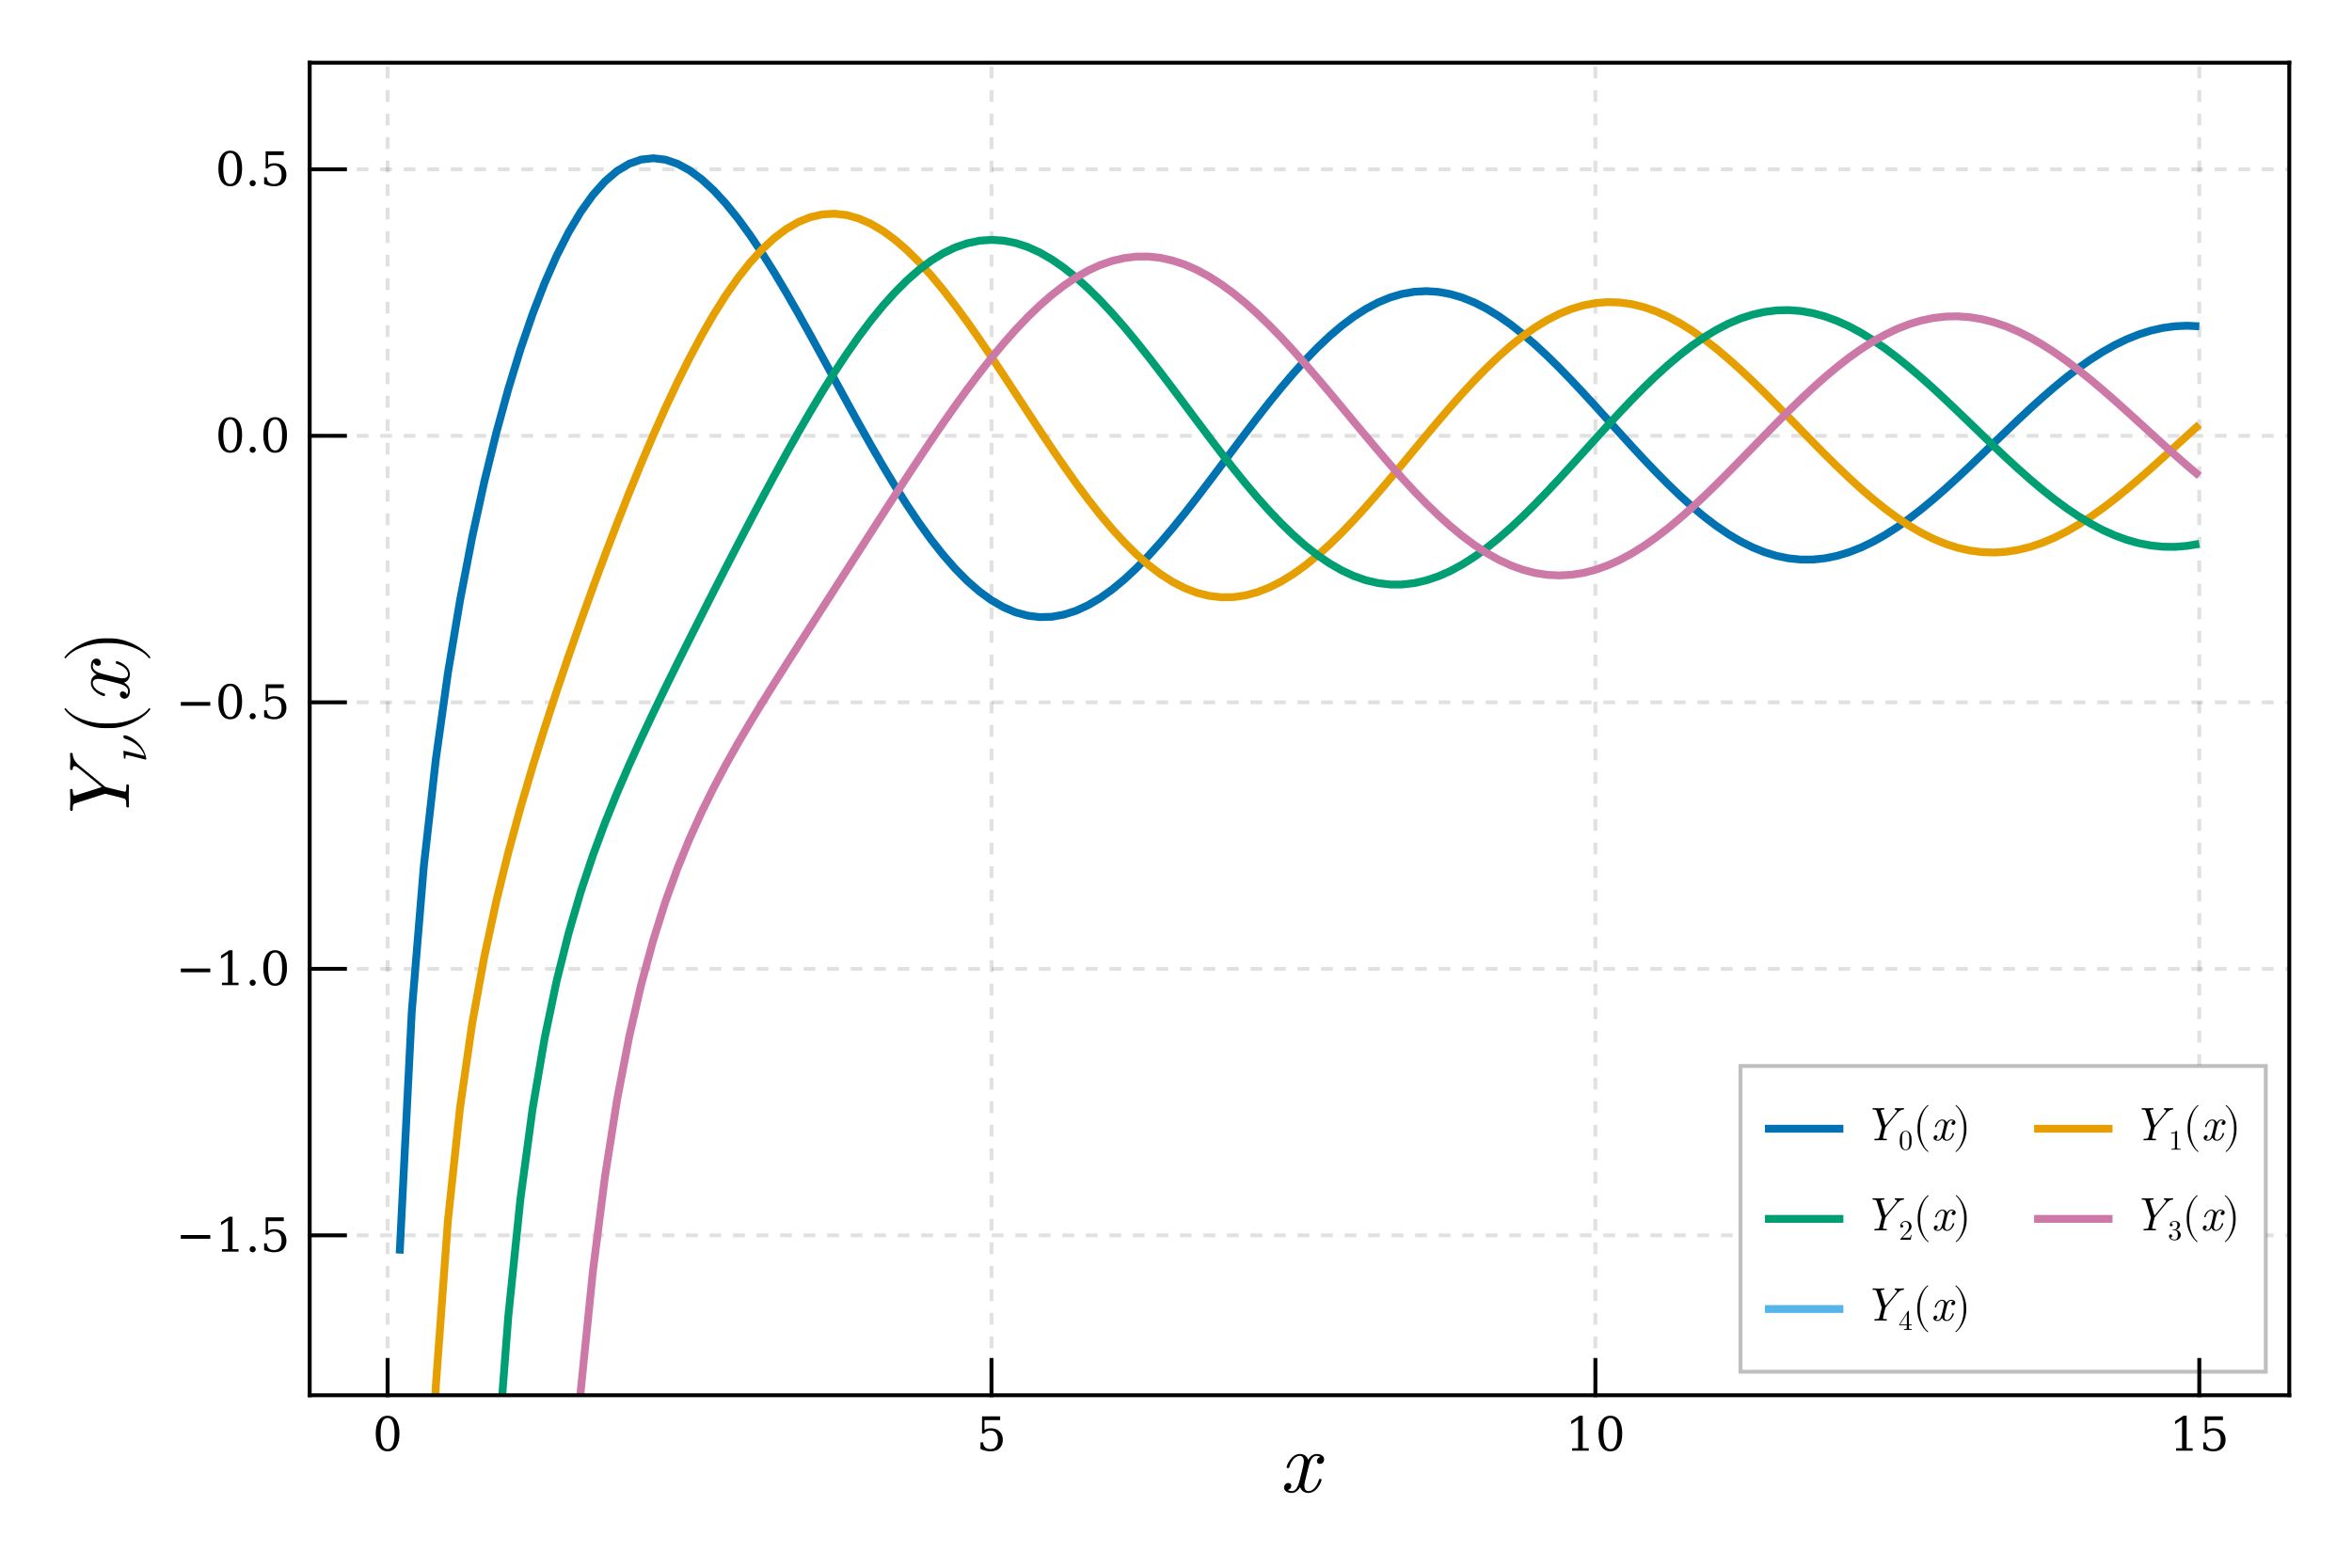 <?xml version="1.0" encoding="UTF-8"?>
<svg xmlns="http://www.w3.org/2000/svg" xmlns:xlink="http://www.w3.org/1999/xlink" width="600" height="400" viewBox="0 0 600 400">
<defs>
<g>
<g id="glyph-0-0-d54f7186">
<path d="M 10.734 -3.141 C 10.734 -3.359 10.562 -3.359 10.406 -3.359 C 10.141 -3.359 10.125 -3.344 10.016 -2.984 C 9.422 -1.094 8.312 -0.234 7.391 -0.234 C 6.953 -0.234 6.359 -0.5 6.359 -1.656 C 6.359 -2.172 6.594 -3.125 6.781 -3.875 L 7.531 -6.891 C 7.828 -8.031 8.422 -9.234 9.453 -9.234 C 9.531 -9.234 10.078 -9.234 10.422 -8.938 C 9.547 -8.719 9.547 -7.875 9.547 -7.875 C 9.547 -7.594 9.75 -7.172 10.312 -7.172 C 10.719 -7.172 11.391 -7.484 11.391 -8.344 C 11.391 -9.453 10.125 -9.719 9.484 -9.719 C 8.266 -9.719 7.547 -8.641 7.328 -8.234 C 6.844 -9.547 5.766 -9.719 5.219 -9.719 C 3.016 -9.719 1.828 -6.844 1.828 -6.344 C 1.828 -6.109 2.047 -6.109 2.156 -6.109 C 2.438 -6.109 2.438 -6.141 2.547 -6.484 C 3.141 -8.375 4.297 -9.234 5.172 -9.234 C 5.812 -9.234 6.219 -8.734 6.219 -7.859 C 6.219 -7.328 5.969 -6.25 5.766 -5.438 L 5.266 -3.438 C 4.906 -2 4.438 -0.234 3.125 -0.234 C 3.062 -0.234 2.531 -0.234 2.156 -0.547 C 2.812 -0.719 3.016 -1.281 3.016 -1.609 C 3.016 -2.172 2.547 -2.312 2.266 -2.312 C 1.719 -2.312 1.172 -1.844 1.172 -1.125 C 1.172 -0.266 2.094 0.234 3.109 0.234 C 4.156 0.234 4.891 -0.594 5.266 -1.25 C 5.703 0 6.781 0.234 7.344 0.234 C 9.609 0.234 10.734 -2.703 10.734 -3.141 Z M 10.734 -3.141 "/>
</g>
<g id="glyph-1-0-d54f7186">
<path d="M 3.812 -0.406 C 4.414 -0.406 4.863 -0.734 5.156 -1.391 C 5.457 -2.047 5.609 -3.035 5.609 -4.359 C 5.609 -5.691 5.457 -6.688 5.156 -7.344 C 4.863 -8 4.414 -8.328 3.812 -8.328 C 3.219 -8.328 2.77 -8 2.469 -7.344 C 2.176 -6.688 2.031 -5.691 2.031 -4.359 C 2.031 -3.035 2.176 -2.047 2.469 -1.391 C 2.77 -0.734 3.219 -0.406 3.812 -0.406 Z M 3.812 0.172 C 2.863 0.172 2.125 -0.223 1.594 -1.016 C 1.062 -1.816 0.797 -2.93 0.797 -4.359 C 0.797 -5.797 1.062 -6.91 1.594 -7.703 C 2.125 -8.504 2.863 -8.906 3.812 -8.906 C 4.77 -8.906 5.516 -8.504 6.047 -7.703 C 6.578 -6.91 6.844 -5.797 6.844 -4.359 C 6.844 -2.93 6.578 -1.816 6.047 -1.016 C 5.516 -0.223 4.77 0.172 3.812 0.172 Z M 3.812 0.172 "/>
</g>
<g id="glyph-1-1-d54f7186">
<path d="M 6.031 -8.75 L 6.031 -7.781 L 2.031 -7.781 L 2.031 -5.281 C 2.227 -5.414 2.461 -5.52 2.734 -5.594 C 3.004 -5.664 3.312 -5.703 3.656 -5.703 C 4.594 -5.703 5.332 -5.438 5.875 -4.906 C 6.426 -4.383 6.703 -3.672 6.703 -2.766 C 6.703 -1.848 6.426 -1.129 5.875 -0.609 C 5.32 -0.086 4.547 0.172 3.547 0.172 C 3.148 0.172 2.738 0.117 2.312 0.016 C 1.895 -0.078 1.461 -0.223 1.016 -0.422 L 1.016 -2.125 L 1.688 -2.125 C 1.719 -1.57 1.891 -1.145 2.203 -0.844 C 2.523 -0.551 2.973 -0.406 3.547 -0.406 C 4.172 -0.406 4.645 -0.609 4.969 -1.016 C 5.301 -1.422 5.469 -2.004 5.469 -2.766 C 5.469 -3.523 5.301 -4.109 4.969 -4.516 C 4.645 -4.922 4.172 -5.125 3.547 -5.125 C 3.203 -5.125 2.895 -5.062 2.625 -4.938 C 2.352 -4.812 2.113 -4.617 1.906 -4.359 L 1.406 -4.359 L 1.406 -8.75 Z M 6.031 -8.75 "/>
</g>
<g id="glyph-2-0-d54f7186">
<path d="M 1.703 0 L 1.703 -0.625 L 3.234 -0.625 L 3.234 -7.906 L 1.469 -6.75 L 1.469 -7.531 L 3.594 -8.906 L 4.406 -8.906 L 4.406 -0.625 L 5.938 -0.625 L 5.938 0 Z M 1.703 0 "/>
</g>
<g id="glyph-3-0-d54f7186">
<path d="M 3.812 -0.406 C 4.414 -0.406 4.863 -0.734 5.156 -1.391 C 5.457 -2.047 5.609 -3.035 5.609 -4.359 C 5.609 -5.691 5.457 -6.688 5.156 -7.344 C 4.863 -8 4.414 -8.328 3.812 -8.328 C 3.219 -8.328 2.77 -8 2.469 -7.344 C 2.176 -6.688 2.031 -5.691 2.031 -4.359 C 2.031 -3.035 2.176 -2.047 2.469 -1.391 C 2.77 -0.734 3.219 -0.406 3.812 -0.406 Z M 3.812 0.172 C 2.863 0.172 2.125 -0.223 1.594 -1.016 C 1.062 -1.816 0.797 -2.93 0.797 -4.359 C 0.797 -5.797 1.062 -6.91 1.594 -7.703 C 2.125 -8.504 2.863 -8.906 3.812 -8.906 C 4.77 -8.906 5.516 -8.504 6.047 -7.703 C 6.578 -6.91 6.844 -5.797 6.844 -4.359 C 6.844 -2.93 6.578 -1.816 6.047 -1.016 C 5.516 -0.223 4.77 0.172 3.812 0.172 Z M 3.812 0.172 "/>
</g>
<g id="glyph-3-1-d54f7186">
<path d="M 1.703 0 L 1.703 -0.625 L 3.234 -0.625 L 3.234 -7.906 L 1.469 -6.75 L 1.469 -7.531 L 3.594 -8.906 L 4.406 -8.906 L 4.406 -0.625 L 5.938 -0.625 L 5.938 0 Z M 1.703 0 "/>
</g>
<g id="glyph-3-2-d54f7186">
<path d="M 6.031 -8.75 L 6.031 -7.781 L 2.031 -7.781 L 2.031 -5.281 C 2.227 -5.414 2.461 -5.52 2.734 -5.594 C 3.004 -5.664 3.312 -5.703 3.656 -5.703 C 4.594 -5.703 5.332 -5.438 5.875 -4.906 C 6.426 -4.383 6.703 -3.672 6.703 -2.766 C 6.703 -1.848 6.426 -1.129 5.875 -0.609 C 5.32 -0.086 4.547 0.172 3.547 0.172 C 3.148 0.172 2.738 0.117 2.312 0.016 C 1.895 -0.078 1.461 -0.223 1.016 -0.422 L 1.016 -2.125 L 1.688 -2.125 C 1.719 -1.57 1.891 -1.145 2.203 -0.844 C 2.523 -0.551 2.973 -0.406 3.547 -0.406 C 4.172 -0.406 4.645 -0.609 4.969 -1.016 C 5.301 -1.422 5.469 -2.004 5.469 -2.766 C 5.469 -3.523 5.301 -4.109 4.969 -4.516 C 4.645 -4.922 4.172 -5.125 3.547 -5.125 C 3.203 -5.125 2.895 -5.062 2.625 -4.938 C 2.352 -4.812 2.113 -4.617 1.906 -4.359 L 1.406 -4.359 L 1.406 -8.75 Z M 6.031 -8.75 "/>
</g>
<g id="glyph-4-0-d54f7186">
<path d="M -14.781 -19.234 C -14.781 -19.234 -15.031 -19.234 -15.031 -18.969 C -15.031 -18.438 -14.953 -17.844 -14.953 -17.297 C -14.953 -16.609 -15.031 -15.906 -15.031 -15.25 C -15.031 -15.109 -15.031 -14.844 -14.609 -14.844 C -14.359 -14.844 -14.344 -15.047 -14.344 -15.188 C -14.328 -15.547 -14.188 -15.859 -13.844 -15.859 C -13.469 -15.859 -12.875 -15.359 -12.797 -15.312 L -6.938 -10.5 L -13.531 -8.406 C -13.75 -8.312 -13.812 -8.312 -13.812 -8.312 C -14.328 -8.312 -14.344 -9.266 -14.344 -9.547 C -14.344 -9.797 -14.344 -10.031 -14.766 -10.031 C -15.031 -10.031 -15.031 -9.812 -15.031 -9.719 C -15.031 -8.891 -14.953 -8.016 -14.953 -7.156 C -14.953 -6.406 -15.031 -5.594 -15.031 -4.859 C -15.031 -4.734 -15.031 -4.438 -14.609 -4.438 C -14.344 -4.438 -14.344 -4.656 -14.344 -4.969 C -14.344 -6 -14.188 -6.219 -13.688 -6.375 L -6.344 -8.719 C -6.219 -8.75 -6.094 -8.797 -6 -8.797 C -5.891 -8.797 -2.391 -7.891 -1.984 -7.781 C -0.766 -7.5 -0.703 -7.484 -0.688 -5.859 C -0.688 -5.547 -0.688 -5.297 -0.266 -5.297 C 0 -5.297 0 -5.547 0 -5.609 C 0 -6.453 -0.062 -7.328 -0.062 -8.156 C -0.062 -9.016 0 -9.938 0 -10.781 C 0 -10.906 0 -11.203 -0.422 -11.203 C -0.688 -11.203 -0.688 -11.016 -0.688 -10.609 C -0.688 -9.922 -0.688 -9.328 -1.062 -9.328 C -1.234 -9.328 -2.281 -9.594 -2.922 -9.75 L -5.625 -10.422 C -6 -10.531 -6.047 -10.531 -6.219 -10.688 L -12.547 -15.891 C -13.797 -16.922 -14.25 -17.75 -14.344 -18.812 C -14.359 -19.016 -14.359 -19.234 -14.781 -19.234 Z M -14.781 -19.234 "/>
</g>
<g id="glyph-4-1-d54f7186">
<path d="M -3.141 -10.734 C -3.359 -10.734 -3.359 -10.562 -3.359 -10.406 C -3.359 -10.141 -3.344 -10.125 -2.984 -10.016 C -1.094 -9.422 -0.234 -8.312 -0.234 -7.391 C -0.234 -6.953 -0.5 -6.359 -1.656 -6.359 C -2.172 -6.359 -3.125 -6.594 -3.875 -6.781 L -6.891 -7.531 C -8.031 -7.828 -9.234 -8.422 -9.234 -9.453 C -9.234 -9.531 -9.234 -10.078 -8.938 -10.422 C -8.719 -9.547 -7.875 -9.547 -7.875 -9.547 C -7.594 -9.547 -7.172 -9.75 -7.172 -10.312 C -7.172 -10.719 -7.484 -11.391 -8.344 -11.391 C -9.453 -11.391 -9.719 -10.125 -9.719 -9.484 C -9.719 -8.266 -8.641 -7.547 -8.234 -7.328 C -9.547 -6.844 -9.719 -5.766 -9.719 -5.219 C -9.719 -3.016 -6.844 -1.828 -6.344 -1.828 C -6.109 -1.828 -6.109 -2.047 -6.109 -2.156 C -6.109 -2.438 -6.141 -2.438 -6.484 -2.547 C -8.375 -3.141 -9.234 -4.297 -9.234 -5.172 C -9.234 -5.812 -8.734 -6.219 -7.859 -6.219 C -7.328 -6.219 -6.25 -5.969 -5.438 -5.766 L -3.438 -5.266 C -2 -4.906 -0.234 -4.438 -0.234 -3.125 C -0.234 -3.062 -0.234 -2.531 -0.547 -2.156 C -0.719 -2.812 -1.281 -3.016 -1.609 -3.016 C -2.172 -3.016 -2.312 -2.547 -2.312 -2.266 C -2.312 -1.719 -1.844 -1.172 -1.125 -1.172 C -0.266 -1.172 0.234 -2.094 0.234 -3.109 C 0.234 -4.156 -0.594 -4.891 -1.25 -5.266 C 0 -5.703 0.234 -6.781 0.234 -7.344 C 0.234 -9.609 -2.703 -10.734 -3.141 -10.734 Z M -3.141 -10.734 "/>
</g>
<g id="glyph-5-0-d54f7186">
<path d="M -5.484 -6.922 C -5.703 -6.922 -5.828 -6.766 -5.828 -6.531 C -5.828 -6.438 -5.781 -6.125 -5.406 -6.016 C -2.406 -5.172 -0.922 -3.172 -0.438 -1.656 L -5.688 -2.953 C -5.688 -2.953 -5.828 -2.953 -5.828 -2.781 C -5.828 -2.484 -5.734 -1.516 -5.703 -1.172 C -5.688 -1.062 -5.672 -0.922 -5.438 -0.922 C -5.281 -0.922 -5.281 -1.047 -5.281 -1.234 C -5.281 -1.875 -5.188 -1.906 -5.062 -1.906 C -4.969 -1.906 -4.344 -1.75 -3.984 -1.656 L -0.75 -0.844 L -0.156 -0.703 C -0.016 -0.703 0 -0.828 0 -0.906 L 0 -1.094 C -0.156 -2.016 -0.672 -3.453 -1.938 -4.812 C -3.562 -6.562 -5.359 -6.922 -5.484 -6.922 Z M -5.484 -6.922 "/>
</g>
<g id="glyph-6-0-d54f7186">
<path d="M 5.234 -7.297 C 5.172 -7.297 5.109 -7.266 5.062 -7.219 C 3.344 -4.922 -1.062 -3.406 -4.578 -3.406 L -6.422 -3.406 C -9.938 -3.406 -14.344 -4.922 -16.062 -7.219 C -16.109 -7.266 -16.172 -7.297 -16.234 -7.297 C -16.344 -7.297 -16.453 -7.188 -16.453 -7.078 C -16.453 -7.047 -16.438 -7 -16.406 -6.953 C -14.594 -4.531 -10.188 -2.219 -6.422 -2.219 L -4.578 -2.219 C -0.812 -2.219 3.594 -4.531 5.406 -6.953 C 5.438 -7 5.453 -7.047 5.453 -7.078 C 5.453 -7.188 5.344 -7.297 5.234 -7.297 Z M 5.234 -7.297 "/>
</g>
<g id="glyph-6-1-d54f7186">
<path d="M -4.578 -6.344 L -6.422 -6.344 C -10.188 -6.344 -14.594 -4.031 -16.406 -1.609 C -16.438 -1.562 -16.453 -1.516 -16.453 -1.469 C -16.453 -1.359 -16.344 -1.25 -16.234 -1.25 C -16.172 -1.25 -16.109 -1.297 -16.062 -1.344 C -14.344 -3.625 -9.938 -5.141 -6.422 -5.141 L -4.578 -5.141 C -1.062 -5.141 3.344 -3.625 5.062 -1.344 C 5.109 -1.297 5.172 -1.25 5.234 -1.25 C 5.344 -1.25 5.453 -1.359 5.453 -1.469 C 5.453 -1.516 5.438 -1.562 5.406 -1.609 C 3.594 -4.031 -0.812 -6.344 -4.578 -6.344 Z M -4.578 -6.344 "/>
</g>
<g id="glyph-7-0-d54f7186">
<path d="M 1.266 -4.234 L 8.781 -4.234 L 8.781 -3.281 L 1.266 -3.281 Z M 1.266 -4.234 "/>
</g>
<g id="glyph-7-1-d54f7186">
<path d="M 1.703 0 L 1.703 -0.625 L 3.234 -0.625 L 3.234 -7.906 L 1.469 -6.75 L 1.469 -7.531 L 3.594 -8.906 L 4.406 -8.906 L 4.406 -0.625 L 5.938 -0.625 L 5.938 0 Z M 1.703 0 "/>
</g>
<g id="glyph-7-2-d54f7186">
<path d="M 1.125 -0.609 C 1.125 -0.828 1.195 -1.008 1.344 -1.156 C 1.5 -1.312 1.688 -1.391 1.906 -1.391 C 2.125 -1.391 2.305 -1.312 2.453 -1.156 C 2.609 -1.008 2.688 -0.828 2.688 -0.609 C 2.688 -0.391 2.609 -0.203 2.453 -0.047 C 2.305 0.098 2.125 0.172 1.906 0.172 C 1.688 0.172 1.5 0.098 1.344 -0.047 C 1.195 -0.203 1.125 -0.391 1.125 -0.609 Z M 1.125 -0.609 "/>
</g>
<g id="glyph-8-0-d54f7186">
<path d="M 6.031 -8.75 L 6.031 -7.781 L 2.031 -7.781 L 2.031 -5.281 C 2.227 -5.414 2.461 -5.52 2.734 -5.594 C 3.004 -5.664 3.312 -5.703 3.656 -5.703 C 4.594 -5.703 5.332 -5.438 5.875 -4.906 C 6.426 -4.383 6.703 -3.672 6.703 -2.766 C 6.703 -1.848 6.426 -1.129 5.875 -0.609 C 5.32 -0.086 4.547 0.172 3.547 0.172 C 3.148 0.172 2.738 0.117 2.312 0.016 C 1.895 -0.078 1.461 -0.223 1.016 -0.422 L 1.016 -2.125 L 1.688 -2.125 C 1.719 -1.57 1.891 -1.145 2.203 -0.844 C 2.523 -0.551 2.973 -0.406 3.547 -0.406 C 4.172 -0.406 4.645 -0.609 4.969 -1.016 C 5.301 -1.422 5.469 -2.004 5.469 -2.766 C 5.469 -3.523 5.301 -4.109 4.969 -4.516 C 4.645 -4.922 4.172 -5.125 3.547 -5.125 C 3.203 -5.125 2.895 -5.062 2.625 -4.938 C 2.352 -4.812 2.113 -4.617 1.906 -4.359 L 1.406 -4.359 L 1.406 -8.75 Z M 6.031 -8.75 "/>
</g>
<g id="glyph-9-0-d54f7186">
<path d="M 1.266 -4.234 L 8.781 -4.234 L 8.781 -3.281 L 1.266 -3.281 Z M 1.266 -4.234 "/>
</g>
<g id="glyph-9-1-d54f7186">
<path d="M 1.703 0 L 1.703 -0.625 L 3.234 -0.625 L 3.234 -7.906 L 1.469 -6.75 L 1.469 -7.531 L 3.594 -8.906 L 4.406 -8.906 L 4.406 -0.625 L 5.938 -0.625 L 5.938 0 Z M 1.703 0 "/>
</g>
<g id="glyph-9-2-d54f7186">
<path d="M 1.125 -0.609 C 1.125 -0.828 1.195 -1.008 1.344 -1.156 C 1.5 -1.312 1.688 -1.391 1.906 -1.391 C 2.125 -1.391 2.305 -1.312 2.453 -1.156 C 2.609 -1.008 2.688 -0.828 2.688 -0.609 C 2.688 -0.391 2.609 -0.203 2.453 -0.047 C 2.305 0.098 2.125 0.172 1.906 0.172 C 1.688 0.172 1.5 0.098 1.344 -0.047 C 1.195 -0.203 1.125 -0.391 1.125 -0.609 Z M 1.125 -0.609 "/>
</g>
<g id="glyph-10-0-d54f7186">
<path d="M 3.812 -0.406 C 4.414 -0.406 4.863 -0.734 5.156 -1.391 C 5.457 -2.047 5.609 -3.035 5.609 -4.359 C 5.609 -5.691 5.457 -6.688 5.156 -7.344 C 4.863 -8 4.414 -8.328 3.812 -8.328 C 3.219 -8.328 2.77 -8 2.469 -7.344 C 2.176 -6.688 2.031 -5.691 2.031 -4.359 C 2.031 -3.035 2.176 -2.047 2.469 -1.391 C 2.77 -0.734 3.219 -0.406 3.812 -0.406 Z M 3.812 0.172 C 2.863 0.172 2.125 -0.223 1.594 -1.016 C 1.062 -1.816 0.797 -2.93 0.797 -4.359 C 0.797 -5.797 1.062 -6.91 1.594 -7.703 C 2.125 -8.504 2.863 -8.906 3.812 -8.906 C 4.77 -8.906 5.516 -8.504 6.047 -7.703 C 6.578 -6.91 6.844 -5.797 6.844 -4.359 C 6.844 -2.93 6.578 -1.816 6.047 -1.016 C 5.516 -0.223 4.77 0.172 3.812 0.172 Z M 3.812 0.172 "/>
</g>
<g id="glyph-11-0-d54f7186">
<path d="M 1.266 -4.234 L 8.781 -4.234 L 8.781 -3.281 L 1.266 -3.281 Z M 1.266 -4.234 "/>
</g>
<g id="glyph-11-1-d54f7186">
<path d="M 3.812 -0.406 C 4.414 -0.406 4.863 -0.734 5.156 -1.391 C 5.457 -2.047 5.609 -3.035 5.609 -4.359 C 5.609 -5.691 5.457 -6.688 5.156 -7.344 C 4.863 -8 4.414 -8.328 3.812 -8.328 C 3.219 -8.328 2.77 -8 2.469 -7.344 C 2.176 -6.688 2.031 -5.691 2.031 -4.359 C 2.031 -3.035 2.176 -2.047 2.469 -1.391 C 2.77 -0.734 3.219 -0.406 3.812 -0.406 Z M 3.812 0.172 C 2.863 0.172 2.125 -0.223 1.594 -1.016 C 1.062 -1.816 0.797 -2.93 0.797 -4.359 C 0.797 -5.797 1.062 -6.91 1.594 -7.703 C 2.125 -8.504 2.863 -8.906 3.812 -8.906 C 4.77 -8.906 5.516 -8.504 6.047 -7.703 C 6.578 -6.91 6.844 -5.797 6.844 -4.359 C 6.844 -2.93 6.578 -1.816 6.047 -1.016 C 5.516 -0.223 4.77 0.172 3.812 0.172 Z M 3.812 0.172 "/>
</g>
<g id="glyph-11-2-d54f7186">
<path d="M 1.125 -0.609 C 1.125 -0.828 1.195 -1.008 1.344 -1.156 C 1.5 -1.312 1.688 -1.391 1.906 -1.391 C 2.125 -1.391 2.305 -1.312 2.453 -1.156 C 2.609 -1.008 2.688 -0.828 2.688 -0.609 C 2.688 -0.391 2.609 -0.203 2.453 -0.047 C 2.305 0.098 2.125 0.172 1.906 0.172 C 1.688 0.172 1.5 0.098 1.344 -0.047 C 1.195 -0.203 1.125 -0.391 1.125 -0.609 Z M 1.125 -0.609 "/>
</g>
<g id="glyph-12-0-d54f7186">
<path d="M 6.031 -8.75 L 6.031 -7.781 L 2.031 -7.781 L 2.031 -5.281 C 2.227 -5.414 2.461 -5.52 2.734 -5.594 C 3.004 -5.664 3.312 -5.703 3.656 -5.703 C 4.594 -5.703 5.332 -5.438 5.875 -4.906 C 6.426 -4.383 6.703 -3.672 6.703 -2.766 C 6.703 -1.848 6.426 -1.129 5.875 -0.609 C 5.32 -0.086 4.547 0.172 3.547 0.172 C 3.148 0.172 2.738 0.117 2.312 0.016 C 1.895 -0.078 1.461 -0.223 1.016 -0.422 L 1.016 -2.125 L 1.688 -2.125 C 1.719 -1.57 1.891 -1.145 2.203 -0.844 C 2.523 -0.551 2.973 -0.406 3.547 -0.406 C 4.172 -0.406 4.645 -0.609 4.969 -1.016 C 5.301 -1.422 5.469 -2.004 5.469 -2.766 C 5.469 -3.523 5.301 -4.109 4.969 -4.516 C 4.645 -4.922 4.172 -5.125 3.547 -5.125 C 3.203 -5.125 2.895 -5.062 2.625 -4.938 C 2.352 -4.812 2.113 -4.617 1.906 -4.359 L 1.406 -4.359 L 1.406 -8.75 Z M 6.031 -8.75 "/>
</g>
<g id="glyph-12-1-d54f7186">
<path d="M 3.812 -0.406 C 4.414 -0.406 4.863 -0.734 5.156 -1.391 C 5.457 -2.047 5.609 -3.035 5.609 -4.359 C 5.609 -5.691 5.457 -6.688 5.156 -7.344 C 4.863 -8 4.414 -8.328 3.812 -8.328 C 3.219 -8.328 2.77 -8 2.469 -7.344 C 2.176 -6.688 2.031 -5.691 2.031 -4.359 C 2.031 -3.035 2.176 -2.047 2.469 -1.391 C 2.77 -0.734 3.219 -0.406 3.812 -0.406 Z M 3.812 0.172 C 2.863 0.172 2.125 -0.223 1.594 -1.016 C 1.062 -1.816 0.797 -2.93 0.797 -4.359 C 0.797 -5.797 1.062 -6.91 1.594 -7.703 C 2.125 -8.504 2.863 -8.906 3.812 -8.906 C 4.77 -8.906 5.516 -8.504 6.047 -7.703 C 6.578 -6.91 6.844 -5.797 6.844 -4.359 C 6.844 -2.93 6.578 -1.816 6.047 -1.016 C 5.516 -0.223 4.77 0.172 3.812 0.172 Z M 3.812 0.172 "/>
</g>
<g id="glyph-13-0-d54f7186">
<path d="M 10.484 -8.062 C 10.484 -8.062 10.484 -8.203 10.344 -8.203 C 10.062 -8.203 9.734 -8.156 9.438 -8.156 C 9.062 -8.156 8.672 -8.203 8.312 -8.203 C 8.25 -8.203 8.094 -8.203 8.094 -7.969 C 8.094 -7.844 8.203 -7.828 8.281 -7.828 C 8.484 -7.812 8.656 -7.734 8.656 -7.547 C 8.656 -7.344 8.375 -7.016 8.359 -6.984 L 5.719 -3.781 L 4.578 -7.375 C 4.531 -7.5 4.531 -7.531 4.531 -7.531 C 4.531 -7.812 5.047 -7.828 5.203 -7.828 C 5.344 -7.828 5.469 -7.828 5.469 -8.047 C 5.469 -8.203 5.359 -8.203 5.297 -8.203 C 4.844 -8.203 4.375 -8.156 3.906 -8.156 C 3.484 -8.156 3.047 -8.203 2.656 -8.203 C 2.578 -8.203 2.422 -8.203 2.422 -7.969 C 2.422 -7.828 2.547 -7.828 2.719 -7.828 C 3.281 -7.828 3.391 -7.734 3.484 -7.469 L 4.75 -3.453 C 4.781 -3.391 4.797 -3.328 4.797 -3.281 C 4.797 -3.219 4.312 -1.312 4.25 -1.078 C 4.094 -0.422 4.078 -0.391 3.188 -0.375 C 3.031 -0.375 2.891 -0.375 2.891 -0.141 C 2.891 0 3.031 0 3.062 0 C 3.516 0 4 -0.031 4.453 -0.031 C 4.922 -0.031 5.422 0 5.875 0 C 5.953 0 6.109 0 6.109 -0.234 C 6.109 -0.375 6.016 -0.375 5.781 -0.375 C 5.406 -0.375 5.094 -0.375 5.094 -0.578 C 5.094 -0.672 5.234 -1.25 5.312 -1.594 L 5.688 -3.078 C 5.75 -3.281 5.75 -3.297 5.828 -3.391 L 8.656 -6.844 C 9.234 -7.531 9.688 -7.781 10.266 -7.828 C 10.375 -7.844 10.484 -7.844 10.484 -8.062 Z M 10.484 -8.062 "/>
</g>
<g id="glyph-13-1-d54f7186">
<path d="M 5.859 -1.719 C 5.859 -1.844 5.766 -1.844 5.672 -1.844 C 5.531 -1.844 5.516 -1.828 5.453 -1.625 C 5.141 -0.594 4.531 -0.125 4.031 -0.125 C 3.797 -0.125 3.469 -0.281 3.469 -0.906 C 3.469 -1.188 3.594 -1.703 3.703 -2.109 L 4.109 -3.75 C 4.266 -4.375 4.594 -5.047 5.156 -5.047 C 5.203 -5.047 5.5 -5.047 5.688 -4.875 C 5.203 -4.75 5.203 -4.297 5.203 -4.297 C 5.203 -4.141 5.312 -3.906 5.625 -3.906 C 5.844 -3.906 6.219 -4.078 6.219 -4.547 C 6.219 -5.156 5.516 -5.297 5.172 -5.297 C 4.516 -5.297 4.109 -4.719 4 -4.484 C 3.734 -5.203 3.141 -5.297 2.844 -5.297 C 1.641 -5.297 1 -3.734 1 -3.453 C 1 -3.344 1.109 -3.344 1.172 -3.344 C 1.328 -3.344 1.328 -3.344 1.391 -3.547 C 1.719 -4.578 2.344 -5.047 2.812 -5.047 C 3.172 -5.047 3.391 -4.766 3.391 -4.281 C 3.391 -4 3.25 -3.406 3.141 -2.969 L 2.875 -1.875 C 2.672 -1.094 2.422 -0.125 1.703 -0.125 C 1.672 -0.125 1.375 -0.125 1.172 -0.297 C 1.531 -0.391 1.641 -0.703 1.641 -0.875 C 1.641 -1.188 1.391 -1.266 1.234 -1.266 C 0.938 -1.266 0.641 -1.016 0.641 -0.609 C 0.641 -0.141 1.141 0.125 1.688 0.125 C 2.266 0.125 2.656 -0.328 2.875 -0.688 C 3.109 0 3.703 0.125 4.016 0.125 C 5.25 0.125 5.859 -1.469 5.859 -1.719 Z M 5.859 -1.719 "/>
</g>
<g id="glyph-14-0-d54f7186">
<path d="M 3.312 -2.312 C 3.312 -2.875 3.281 -3.453 3.031 -3.984 C 2.688 -4.688 2.109 -4.797 1.797 -4.797 C 1.375 -4.797 0.844 -4.609 0.547 -3.938 C 0.312 -3.438 0.281 -2.875 0.281 -2.312 C 0.281 -1.766 0.312 -1.109 0.609 -0.562 C 0.922 0.016 1.438 0.156 1.797 0.156 C 2.188 0.156 2.734 0 3.047 -0.672 C 3.281 -1.172 3.312 -1.734 3.312 -2.312 Z M 2.719 -2.391 C 2.719 -1.844 2.719 -1.359 2.641 -0.906 C 2.531 -0.219 2.125 0 1.797 0 C 1.516 0 1.094 -0.188 0.953 -0.875 C 0.875 -1.297 0.875 -1.969 0.875 -2.391 C 0.875 -2.859 0.875 -3.328 0.938 -3.719 C 1.078 -4.578 1.609 -4.641 1.797 -4.641 C 2.031 -4.641 2.5 -4.516 2.641 -3.797 C 2.719 -3.391 2.719 -2.844 2.719 -2.391 Z M 2.719 -2.391 "/>
</g>
<g id="glyph-15-0-d54f7186">
<path d="M 3.984 2.859 C 3.984 2.812 3.953 2.781 3.938 2.766 C 2.688 1.828 1.859 -0.578 1.859 -2.5 L 1.859 -3.5 C 1.859 -5.422 2.688 -7.828 3.938 -8.766 C 3.953 -8.781 3.984 -8.812 3.984 -8.859 C 3.984 -8.922 3.922 -8.969 3.859 -8.969 C 3.844 -8.969 3.812 -8.969 3.797 -8.953 C 2.469 -7.953 1.219 -5.562 1.219 -3.5 L 1.219 -2.5 C 1.219 -0.438 2.469 1.953 3.797 2.953 C 3.812 2.969 3.844 2.969 3.859 2.969 C 3.922 2.969 3.984 2.922 3.984 2.859 Z M 3.984 2.859 "/>
</g>
<g id="glyph-16-0-d54f7186">
<path d="M 3.453 -2.5 L 3.453 -3.5 C 3.453 -5.562 2.203 -7.953 0.875 -8.953 C 0.859 -8.969 0.828 -8.969 0.797 -8.969 C 0.75 -8.969 0.688 -8.922 0.688 -8.859 C 0.688 -8.812 0.703 -8.781 0.734 -8.766 C 1.984 -7.828 2.812 -5.422 2.812 -3.5 L 2.812 -2.5 C 2.812 -0.578 1.984 1.828 0.734 2.766 C 0.703 2.781 0.688 2.812 0.688 2.859 C 0.688 2.922 0.75 2.969 0.797 2.969 C 0.828 2.969 0.859 2.969 0.875 2.953 C 2.203 1.953 3.453 -0.438 3.453 -2.5 Z M 3.453 -2.5 "/>
</g>
<g id="glyph-16-1-d54f7186">
<path d="M 3.984 2.859 C 3.984 2.812 3.953 2.781 3.938 2.766 C 2.688 1.828 1.859 -0.578 1.859 -2.5 L 1.859 -3.5 C 1.859 -5.422 2.688 -7.828 3.938 -8.766 C 3.953 -8.781 3.984 -8.812 3.984 -8.859 C 3.984 -8.922 3.922 -8.969 3.859 -8.969 C 3.844 -8.969 3.812 -8.969 3.797 -8.953 C 2.469 -7.953 1.219 -5.562 1.219 -3.5 L 1.219 -2.5 C 1.219 -0.438 2.469 1.953 3.797 2.953 C 3.812 2.969 3.844 2.969 3.859 2.969 C 3.922 2.969 3.984 2.922 3.984 2.859 Z M 3.984 2.859 "/>
</g>
<g id="glyph-17-0-d54f7186">
<path d="M 3.016 0 L 3.016 -0.219 L 2.781 -0.219 C 2.141 -0.219 2.125 -0.297 2.125 -0.562 L 2.125 -4.609 C 2.125 -4.781 2.125 -4.797 1.953 -4.797 C 1.5 -4.344 0.875 -4.344 0.641 -4.344 L 0.641 -4.109 C 0.781 -4.109 1.203 -4.109 1.578 -4.297 L 1.578 -0.562 C 1.578 -0.312 1.562 -0.219 0.922 -0.219 L 0.688 -0.219 L 0.688 0 C 0.938 -0.016 1.562 -0.016 1.844 -0.016 C 2.141 -0.016 2.766 -0.016 3.016 0 Z M 3.016 0 "/>
</g>
<g id="glyph-18-0-d54f7186">
<path d="M 10.484 -8.062 C 10.484 -8.062 10.484 -8.203 10.344 -8.203 C 10.062 -8.203 9.734 -8.156 9.438 -8.156 C 9.062 -8.156 8.672 -8.203 8.312 -8.203 C 8.25 -8.203 8.094 -8.203 8.094 -7.969 C 8.094 -7.844 8.203 -7.828 8.281 -7.828 C 8.484 -7.812 8.656 -7.734 8.656 -7.547 C 8.656 -7.344 8.375 -7.016 8.359 -6.984 L 5.719 -3.781 L 4.578 -7.375 C 4.531 -7.5 4.531 -7.531 4.531 -7.531 C 4.531 -7.812 5.047 -7.828 5.203 -7.828 C 5.344 -7.828 5.469 -7.828 5.469 -8.047 C 5.469 -8.203 5.359 -8.203 5.297 -8.203 C 4.844 -8.203 4.375 -8.156 3.906 -8.156 C 3.484 -8.156 3.047 -8.203 2.656 -8.203 C 2.578 -8.203 2.422 -8.203 2.422 -7.969 C 2.422 -7.828 2.547 -7.828 2.719 -7.828 C 3.281 -7.828 3.391 -7.734 3.484 -7.469 L 4.75 -3.453 C 4.781 -3.391 4.797 -3.328 4.797 -3.281 C 4.797 -3.219 4.312 -1.312 4.25 -1.078 C 4.094 -0.422 4.078 -0.391 3.188 -0.375 C 3.031 -0.375 2.891 -0.375 2.891 -0.141 C 2.891 0 3.031 0 3.062 0 C 3.516 0 4 -0.031 4.453 -0.031 C 4.922 -0.031 5.422 0 5.875 0 C 5.953 0 6.109 0 6.109 -0.234 C 6.109 -0.375 6.016 -0.375 5.781 -0.375 C 5.406 -0.375 5.094 -0.375 5.094 -0.578 C 5.094 -0.672 5.234 -1.25 5.312 -1.594 L 5.688 -3.078 C 5.75 -3.281 5.75 -3.297 5.828 -3.391 L 8.656 -6.844 C 9.234 -7.531 9.688 -7.781 10.266 -7.828 C 10.375 -7.844 10.484 -7.844 10.484 -8.062 Z M 10.484 -8.062 "/>
</g>
<g id="glyph-18-1-d54f7186">
<path d="M 5.859 -1.719 C 5.859 -1.844 5.766 -1.844 5.672 -1.844 C 5.531 -1.844 5.516 -1.828 5.453 -1.625 C 5.141 -0.594 4.531 -0.125 4.031 -0.125 C 3.797 -0.125 3.469 -0.281 3.469 -0.906 C 3.469 -1.188 3.594 -1.703 3.703 -2.109 L 4.109 -3.75 C 4.266 -4.375 4.594 -5.047 5.156 -5.047 C 5.203 -5.047 5.5 -5.047 5.688 -4.875 C 5.203 -4.75 5.203 -4.297 5.203 -4.297 C 5.203 -4.141 5.312 -3.906 5.625 -3.906 C 5.844 -3.906 6.219 -4.078 6.219 -4.547 C 6.219 -5.156 5.516 -5.297 5.172 -5.297 C 4.516 -5.297 4.109 -4.719 4 -4.484 C 3.734 -5.203 3.141 -5.297 2.844 -5.297 C 1.641 -5.297 1 -3.734 1 -3.453 C 1 -3.344 1.109 -3.344 1.172 -3.344 C 1.328 -3.344 1.328 -3.344 1.391 -3.547 C 1.719 -4.578 2.344 -5.047 2.812 -5.047 C 3.172 -5.047 3.391 -4.766 3.391 -4.281 C 3.391 -4 3.25 -3.406 3.141 -2.969 L 2.875 -1.875 C 2.672 -1.094 2.422 -0.125 1.703 -0.125 C 1.672 -0.125 1.375 -0.125 1.172 -0.297 C 1.531 -0.391 1.641 -0.703 1.641 -0.875 C 1.641 -1.188 1.391 -1.266 1.234 -1.266 C 0.938 -1.266 0.641 -1.016 0.641 -0.609 C 0.641 -0.141 1.141 0.125 1.688 0.125 C 2.266 0.125 2.656 -0.328 2.875 -0.688 C 3.109 0 3.703 0.125 4.016 0.125 C 5.25 0.125 5.859 -1.469 5.859 -1.719 Z M 5.859 -1.719 "/>
</g>
<g id="glyph-19-0-d54f7186">
<path d="M 3.234 -1.25 L 3.047 -1.25 C 3.016 -1.031 2.969 -0.719 2.891 -0.609 C 2.844 -0.547 2.375 -0.547 2.219 -0.547 L 0.922 -0.547 L 1.672 -1.297 C 2.797 -2.297 3.234 -2.672 3.234 -3.406 C 3.234 -4.219 2.578 -4.797 1.703 -4.797 C 0.891 -4.797 0.359 -4.141 0.359 -3.5 C 0.359 -3.094 0.719 -3.094 0.734 -3.094 C 0.859 -3.094 1.109 -3.172 1.109 -3.469 C 1.109 -3.656 0.984 -3.844 0.734 -3.844 C 0.672 -3.844 0.656 -3.844 0.641 -3.844 C 0.812 -4.312 1.203 -4.578 1.609 -4.578 C 2.266 -4.578 2.578 -3.984 2.578 -3.406 C 2.578 -2.828 2.219 -2.25 1.828 -1.812 L 0.438 -0.266 C 0.359 -0.188 0.359 -0.172 0.359 0 L 3.031 0 Z M 3.234 -1.25 "/>
</g>
<g id="glyph-19-1-d54f7186">
<path d="M 3.297 -1.234 C 3.297 -1.828 2.844 -2.391 2.094 -2.531 C 2.672 -2.734 3.094 -3.234 3.094 -3.797 C 3.094 -4.391 2.469 -4.797 1.766 -4.797 C 1.047 -4.797 0.5 -4.359 0.5 -3.812 C 0.5 -3.578 0.656 -3.438 0.859 -3.438 C 1.094 -3.438 1.234 -3.594 1.234 -3.812 C 1.234 -4.172 0.891 -4.172 0.781 -4.172 C 1.016 -4.531 1.484 -4.625 1.75 -4.625 C 2.031 -4.625 2.438 -4.453 2.438 -3.812 C 2.438 -3.719 2.422 -3.312 2.234 -2.984 C 2.016 -2.641 1.766 -2.625 1.594 -2.609 C 1.531 -2.609 1.359 -2.594 1.312 -2.594 C 1.25 -2.578 1.203 -2.578 1.203 -2.5 C 1.203 -2.422 1.25 -2.422 1.375 -2.422 L 1.688 -2.422 C 2.281 -2.422 2.547 -1.938 2.547 -1.234 C 2.547 -0.25 2.047 -0.047 1.734 -0.047 C 1.422 -0.047 0.891 -0.172 0.641 -0.594 C 0.891 -0.547 1.109 -0.719 1.109 -0.984 C 1.109 -1.25 0.922 -1.391 0.703 -1.391 C 0.531 -1.391 0.297 -1.297 0.297 -0.969 C 0.297 -0.312 0.969 0.156 1.75 0.156 C 2.641 0.156 3.297 -0.5 3.297 -1.234 Z M 3.297 -1.234 "/>
</g>
<g id="glyph-20-0-d54f7186">
<path d="M 3.984 2.859 C 3.984 2.812 3.953 2.781 3.938 2.766 C 2.688 1.828 1.859 -0.578 1.859 -2.5 L 1.859 -3.5 C 1.859 -5.422 2.688 -7.828 3.938 -8.766 C 3.953 -8.781 3.984 -8.812 3.984 -8.859 C 3.984 -8.922 3.922 -8.969 3.859 -8.969 C 3.844 -8.969 3.812 -8.969 3.797 -8.953 C 2.469 -7.953 1.219 -5.562 1.219 -3.5 L 1.219 -2.5 C 1.219 -0.438 2.469 1.953 3.797 2.953 C 3.812 2.969 3.844 2.969 3.859 2.969 C 3.922 2.969 3.984 2.922 3.984 2.859 Z M 3.984 2.859 "/>
</g>
<g id="glyph-20-1-d54f7186">
<path d="M 3.453 -2.5 L 3.453 -3.5 C 3.453 -5.562 2.203 -7.953 0.875 -8.953 C 0.859 -8.969 0.828 -8.969 0.797 -8.969 C 0.75 -8.969 0.688 -8.922 0.688 -8.859 C 0.688 -8.812 0.703 -8.781 0.734 -8.766 C 1.984 -7.828 2.812 -5.422 2.812 -3.5 L 2.812 -2.5 C 2.812 -0.578 1.984 1.828 0.734 2.766 C 0.703 2.781 0.688 2.812 0.688 2.859 C 0.688 2.922 0.75 2.969 0.797 2.969 C 0.828 2.969 0.859 2.969 0.875 2.953 C 2.203 1.953 3.453 -0.438 3.453 -2.5 Z M 3.453 -2.5 "/>
</g>
<g id="glyph-21-0-d54f7186">
<path d="M 3.453 -2.5 L 3.453 -3.5 C 3.453 -5.562 2.203 -7.953 0.875 -8.953 C 0.859 -8.969 0.828 -8.969 0.797 -8.969 C 0.75 -8.969 0.688 -8.922 0.688 -8.859 C 0.688 -8.812 0.703 -8.781 0.734 -8.766 C 1.984 -7.828 2.812 -5.422 2.812 -3.5 L 2.812 -2.5 C 2.812 -0.578 1.984 1.828 0.734 2.766 C 0.703 2.781 0.688 2.812 0.688 2.859 C 0.688 2.922 0.75 2.969 0.797 2.969 C 0.828 2.969 0.859 2.969 0.875 2.953 C 2.203 1.953 3.453 -0.438 3.453 -2.5 Z M 3.453 -2.5 "/>
</g>
<g id="glyph-22-0-d54f7186">
<path d="M 5.859 -1.719 C 5.859 -1.844 5.766 -1.844 5.672 -1.844 C 5.531 -1.844 5.516 -1.828 5.453 -1.625 C 5.141 -0.594 4.531 -0.125 4.031 -0.125 C 3.797 -0.125 3.469 -0.281 3.469 -0.906 C 3.469 -1.188 3.594 -1.703 3.703 -2.109 L 4.109 -3.75 C 4.266 -4.375 4.594 -5.047 5.156 -5.047 C 5.203 -5.047 5.5 -5.047 5.688 -4.875 C 5.203 -4.75 5.203 -4.297 5.203 -4.297 C 5.203 -4.141 5.312 -3.906 5.625 -3.906 C 5.844 -3.906 6.219 -4.078 6.219 -4.547 C 6.219 -5.156 5.516 -5.297 5.172 -5.297 C 4.516 -5.297 4.109 -4.719 4 -4.484 C 3.734 -5.203 3.141 -5.297 2.844 -5.297 C 1.641 -5.297 1 -3.734 1 -3.453 C 1 -3.344 1.109 -3.344 1.172 -3.344 C 1.328 -3.344 1.328 -3.344 1.391 -3.547 C 1.719 -4.578 2.344 -5.047 2.812 -5.047 C 3.172 -5.047 3.391 -4.766 3.391 -4.281 C 3.391 -4 3.25 -3.406 3.141 -2.969 L 2.875 -1.875 C 2.672 -1.094 2.422 -0.125 1.703 -0.125 C 1.672 -0.125 1.375 -0.125 1.172 -0.297 C 1.531 -0.391 1.641 -0.703 1.641 -0.875 C 1.641 -1.188 1.391 -1.266 1.234 -1.266 C 0.938 -1.266 0.641 -1.016 0.641 -0.609 C 0.641 -0.141 1.141 0.125 1.688 0.125 C 2.266 0.125 2.656 -0.328 2.875 -0.688 C 3.109 0 3.703 0.125 4.016 0.125 C 5.25 0.125 5.859 -1.469 5.859 -1.719 Z M 5.859 -1.719 "/>
</g>
<g id="glyph-23-0-d54f7186">
<path d="M 10.484 -8.062 C 10.484 -8.062 10.484 -8.203 10.344 -8.203 C 10.062 -8.203 9.734 -8.156 9.438 -8.156 C 9.062 -8.156 8.672 -8.203 8.312 -8.203 C 8.25 -8.203 8.094 -8.203 8.094 -7.969 C 8.094 -7.844 8.203 -7.828 8.281 -7.828 C 8.484 -7.812 8.656 -7.734 8.656 -7.547 C 8.656 -7.344 8.375 -7.016 8.359 -6.984 L 5.719 -3.781 L 4.578 -7.375 C 4.531 -7.5 4.531 -7.531 4.531 -7.531 C 4.531 -7.812 5.047 -7.828 5.203 -7.828 C 5.344 -7.828 5.469 -7.828 5.469 -8.047 C 5.469 -8.203 5.359 -8.203 5.297 -8.203 C 4.844 -8.203 4.375 -8.156 3.906 -8.156 C 3.484 -8.156 3.047 -8.203 2.656 -8.203 C 2.578 -8.203 2.422 -8.203 2.422 -7.969 C 2.422 -7.828 2.547 -7.828 2.719 -7.828 C 3.281 -7.828 3.391 -7.734 3.484 -7.469 L 4.75 -3.453 C 4.781 -3.391 4.797 -3.328 4.797 -3.281 C 4.797 -3.219 4.312 -1.312 4.25 -1.078 C 4.094 -0.422 4.078 -0.391 3.188 -0.375 C 3.031 -0.375 2.891 -0.375 2.891 -0.141 C 2.891 0 3.031 0 3.062 0 C 3.516 0 4 -0.031 4.453 -0.031 C 4.922 -0.031 5.422 0 5.875 0 C 5.953 0 6.109 0 6.109 -0.234 C 6.109 -0.375 6.016 -0.375 5.781 -0.375 C 5.406 -0.375 5.094 -0.375 5.094 -0.578 C 5.094 -0.672 5.234 -1.25 5.312 -1.594 L 5.688 -3.078 C 5.75 -3.281 5.75 -3.297 5.828 -3.391 L 8.656 -6.844 C 9.234 -7.531 9.688 -7.781 10.266 -7.828 C 10.375 -7.844 10.484 -7.844 10.484 -8.062 Z M 10.484 -8.062 "/>
</g>
<g id="glyph-23-1-d54f7186">
<path d="M 5.859 -1.719 C 5.859 -1.844 5.766 -1.844 5.672 -1.844 C 5.531 -1.844 5.516 -1.828 5.453 -1.625 C 5.141 -0.594 4.531 -0.125 4.031 -0.125 C 3.797 -0.125 3.469 -0.281 3.469 -0.906 C 3.469 -1.188 3.594 -1.703 3.703 -2.109 L 4.109 -3.75 C 4.266 -4.375 4.594 -5.047 5.156 -5.047 C 5.203 -5.047 5.5 -5.047 5.688 -4.875 C 5.203 -4.75 5.203 -4.297 5.203 -4.297 C 5.203 -4.141 5.312 -3.906 5.625 -3.906 C 5.844 -3.906 6.219 -4.078 6.219 -4.547 C 6.219 -5.156 5.516 -5.297 5.172 -5.297 C 4.516 -5.297 4.109 -4.719 4 -4.484 C 3.734 -5.203 3.141 -5.297 2.844 -5.297 C 1.641 -5.297 1 -3.734 1 -3.453 C 1 -3.344 1.109 -3.344 1.172 -3.344 C 1.328 -3.344 1.328 -3.344 1.391 -3.547 C 1.719 -4.578 2.344 -5.047 2.812 -5.047 C 3.172 -5.047 3.391 -4.766 3.391 -4.281 C 3.391 -4 3.25 -3.406 3.141 -2.969 L 2.875 -1.875 C 2.672 -1.094 2.422 -0.125 1.703 -0.125 C 1.672 -0.125 1.375 -0.125 1.172 -0.297 C 1.531 -0.391 1.641 -0.703 1.641 -0.875 C 1.641 -1.188 1.391 -1.266 1.234 -1.266 C 0.938 -1.266 0.641 -1.016 0.641 -0.609 C 0.641 -0.141 1.141 0.125 1.688 0.125 C 2.266 0.125 2.656 -0.328 2.875 -0.688 C 3.109 0 3.703 0.125 4.016 0.125 C 5.25 0.125 5.859 -1.469 5.859 -1.719 Z M 5.859 -1.719 "/>
</g>
<g id="glyph-24-0-d54f7186">
<path d="M 3.391 -1.188 L 3.391 -1.406 L 2.672 -1.406 L 2.672 -4.688 C 2.672 -4.828 2.672 -4.875 2.562 -4.875 C 2.5 -4.875 2.469 -4.875 2.406 -4.797 L 0.203 -1.406 L 0.203 -1.188 L 2.125 -1.188 L 2.125 -0.562 C 2.125 -0.297 2.109 -0.219 1.562 -0.219 L 1.422 -0.219 L 1.422 0 C 1.719 -0.016 2.094 -0.016 2.391 -0.016 C 2.688 -0.016 3.078 -0.016 3.375 0 L 3.375 -0.219 L 3.219 -0.219 C 2.688 -0.219 2.672 -0.297 2.672 -0.562 L 2.672 -1.188 Z M 2.156 -1.406 L 0.406 -1.406 L 2.156 -4.094 Z M 2.156 -1.406 "/>
</g>
<g id="glyph-25-0-d54f7186">
<path d="M 3.984 2.859 C 3.984 2.812 3.953 2.781 3.938 2.766 C 2.688 1.828 1.859 -0.578 1.859 -2.5 L 1.859 -3.5 C 1.859 -5.422 2.688 -7.828 3.938 -8.766 C 3.953 -8.781 3.984 -8.812 3.984 -8.859 C 3.984 -8.922 3.922 -8.969 3.859 -8.969 C 3.844 -8.969 3.812 -8.969 3.797 -8.953 C 2.469 -7.953 1.219 -5.562 1.219 -3.5 L 1.219 -2.5 C 1.219 -0.438 2.469 1.953 3.797 2.953 C 3.812 2.969 3.844 2.969 3.859 2.969 C 3.922 2.969 3.984 2.922 3.984 2.859 Z M 3.984 2.859 "/>
</g>
<g id="glyph-26-0-d54f7186">
<path d="M 3.453 -2.5 L 3.453 -3.5 C 3.453 -5.562 2.203 -7.953 0.875 -8.953 C 0.859 -8.969 0.828 -8.969 0.797 -8.969 C 0.75 -8.969 0.688 -8.922 0.688 -8.859 C 0.688 -8.812 0.703 -8.781 0.734 -8.766 C 1.984 -7.828 2.812 -5.422 2.812 -3.5 L 2.812 -2.5 C 2.812 -0.578 1.984 1.828 0.734 2.766 C 0.703 2.781 0.688 2.812 0.688 2.859 C 0.688 2.922 0.75 2.969 0.797 2.969 C 0.828 2.969 0.859 2.969 0.875 2.953 C 2.203 1.953 3.453 -0.438 3.453 -2.5 Z M 3.453 -2.5 "/>
</g>
</g>
<clipPath id="clip-0-d54f7186">
<path clip-rule="nonzero" d="M 96 48 L 567 48 L 567 356 L 96 356 Z M 96 48 "/>
</clipPath>
<clipPath id="clip-1-d54f7186">
<path clip-rule="nonzero" d="M 96 55 L 567 55 L 567 356 L 96 356 Z M 96 55 "/>
</clipPath>
<clipPath id="clip-2-d54f7186">
<path clip-rule="nonzero" d="M 96 59 L 567 59 L 567 356 L 96 356 Z M 96 59 "/>
</clipPath>
</defs>
<rect x="-60" y="-40" width="720" height="480" fill="rgb(100%, 100%, 100%)" fill-opacity="1"/>
<path fill-rule="nonzero" fill="rgb(100%, 100%, 100%)" fill-opacity="1" d="M 79 356 L 584 356 L 584 16 L 79 16 Z M 79 356 "/>
<path fill="none" stroke-width="1" stroke-linecap="butt" stroke-linejoin="miter" stroke="rgb(0%, 0%, 0%)" stroke-opacity="0.12" stroke-dasharray="3 3" stroke-miterlimit="1.155" d="M 98.875 356 L 98.875 16 "/>
<path fill="none" stroke-width="1" stroke-linecap="butt" stroke-linejoin="miter" stroke="rgb(0%, 0%, 0%)" stroke-opacity="0.12" stroke-dasharray="3 3" stroke-miterlimit="1.155" d="M 252.93 356 L 252.93 16 "/>
<path fill="none" stroke-width="1" stroke-linecap="butt" stroke-linejoin="miter" stroke="rgb(0%, 0%, 0%)" stroke-opacity="0.12" stroke-dasharray="3 3" stroke-miterlimit="1.155" d="M 406.988 356 L 406.988 16 "/>
<path fill="none" stroke-width="1" stroke-linecap="butt" stroke-linejoin="miter" stroke="rgb(0%, 0%, 0%)" stroke-opacity="0.12" stroke-dasharray="3 3" stroke-miterlimit="1.155" d="M 561.047 356 L 561.047 16 "/>
<path fill="none" stroke-width="1" stroke-linecap="butt" stroke-linejoin="miter" stroke="rgb(0%, 0%, 0%)" stroke-opacity="0.12" stroke-dasharray="3 3" stroke-miterlimit="1.155" d="M 79 315.199 L 584 315.199 "/>
<path fill="none" stroke-width="1" stroke-linecap="butt" stroke-linejoin="miter" stroke="rgb(0%, 0%, 0%)" stroke-opacity="0.12" stroke-dasharray="3 3" stroke-miterlimit="1.155" d="M 79 247.199 L 584 247.199 "/>
<path fill="none" stroke-width="1" stroke-linecap="butt" stroke-linejoin="miter" stroke="rgb(0%, 0%, 0%)" stroke-opacity="0.12" stroke-dasharray="3 3" stroke-miterlimit="1.155" d="M 79 179.199 L 584 179.199 "/>
<path fill="none" stroke-width="1" stroke-linecap="butt" stroke-linejoin="miter" stroke="rgb(0%, 0%, 0%)" stroke-opacity="0.12" stroke-dasharray="3 3" stroke-miterlimit="1.155" d="M 79 111.199 L 584 111.199 "/>
<path fill="none" stroke-width="1" stroke-linecap="butt" stroke-linejoin="miter" stroke="rgb(0%, 0%, 0%)" stroke-opacity="0.12" stroke-dasharray="3 3" stroke-miterlimit="1.155" d="M 79 43.199 L 584 43.199 "/>
<g fill="rgb(0%, 0%, 0%)" fill-opacity="1">
<use xlink:href="#glyph-0-0-d54f7186" x="326.396" y="380.701"/>
</g>
<g fill="rgb(0%, 0%, 0%)" fill-opacity="1">
<use xlink:href="#glyph-1-0-d54f7186" x="95.056" y="370.139"/>
</g>
<g fill="rgb(0%, 0%, 0%)" fill-opacity="1">
<use xlink:href="#glyph-1-1-d54f7186" x="249.113" y="370.139"/>
</g>
<g fill="rgb(0%, 0%, 0%)" fill-opacity="1">
<use xlink:href="#glyph-2-0-d54f7186" x="399.353" y="370.139"/>
</g>
<g fill="rgb(0%, 0%, 0%)" fill-opacity="1">
<use xlink:href="#glyph-3-0-d54f7186" x="406.988" y="370.139"/>
</g>
<g fill="rgb(0%, 0%, 0%)" fill-opacity="1">
<use xlink:href="#glyph-3-1-d54f7186" x="553.411" y="370.139"/>
</g>
<g fill="rgb(0%, 0%, 0%)" fill-opacity="1">
<use xlink:href="#glyph-3-2-d54f7186" x="561.045" y="370.139"/>
</g>
<g fill="rgb(0%, 0%, 0%)" fill-opacity="1">
<use xlink:href="#glyph-4-0-d54f7186" x="32.901" y="211.329"/>
</g>
<g fill="rgb(0%, 0%, 0%)" fill-opacity="1">
<use xlink:href="#glyph-5-0-d54f7186" x="37.301" y="194.516"/>
</g>
<g fill="rgb(0%, 0%, 0%)" fill-opacity="1">
<use xlink:href="#glyph-6-0-d54f7186" x="32.901" y="187.995"/>
</g>
<g fill="rgb(0%, 0%, 0%)" fill-opacity="1">
<use xlink:href="#glyph-4-1-d54f7186" x="32.901" y="179.437"/>
</g>
<g fill="rgb(0%, 0%, 0%)" fill-opacity="1">
<use xlink:href="#glyph-6-1-d54f7186" x="32.901" y="169.229"/>
</g>
<g fill="rgb(0%, 0%, 0%)" fill-opacity="1">
<use xlink:href="#glyph-7-0-d54f7186" x="44.861" y="319.354"/>
</g>
<g fill="rgb(0%, 0%, 0%)" fill-opacity="1">
<use xlink:href="#glyph-7-1-d54f7186" x="54.916" y="319.354"/>
</g>
<g fill="rgb(0%, 0%, 0%)" fill-opacity="1">
<use xlink:href="#glyph-7-2-d54f7186" x="62.551" y="319.354"/>
</g>
<g fill="rgb(0%, 0%, 0%)" fill-opacity="1">
<use xlink:href="#glyph-8-0-d54f7186" x="66.365" y="319.354"/>
</g>
<g fill="rgb(0%, 0%, 0%)" fill-opacity="1">
<use xlink:href="#glyph-9-0-d54f7186" x="44.861" y="251.354"/>
</g>
<g fill="rgb(0%, 0%, 0%)" fill-opacity="1">
<use xlink:href="#glyph-9-1-d54f7186" x="54.916" y="251.354"/>
</g>
<g fill="rgb(0%, 0%, 0%)" fill-opacity="1">
<use xlink:href="#glyph-9-2-d54f7186" x="62.551" y="251.354"/>
</g>
<g fill="rgb(0%, 0%, 0%)" fill-opacity="1">
<use xlink:href="#glyph-10-0-d54f7186" x="66.365" y="251.354"/>
</g>
<g fill="rgb(0%, 0%, 0%)" fill-opacity="1">
<use xlink:href="#glyph-11-0-d54f7186" x="44.861" y="183.354"/>
</g>
<g fill="rgb(0%, 0%, 0%)" fill-opacity="1">
<use xlink:href="#glyph-11-1-d54f7186" x="54.916" y="183.354"/>
</g>
<g fill="rgb(0%, 0%, 0%)" fill-opacity="1">
<use xlink:href="#glyph-11-2-d54f7186" x="62.551" y="183.354"/>
</g>
<g fill="rgb(0%, 0%, 0%)" fill-opacity="1">
<use xlink:href="#glyph-12-0-d54f7186" x="66.365" y="183.354"/>
</g>
<g fill="rgb(0%, 0%, 0%)" fill-opacity="1">
<use xlink:href="#glyph-11-1-d54f7186" x="54.916" y="115.354"/>
</g>
<g fill="rgb(0%, 0%, 0%)" fill-opacity="1">
<use xlink:href="#glyph-11-2-d54f7186" x="62.551" y="115.354"/>
</g>
<g fill="rgb(0%, 0%, 0%)" fill-opacity="1">
<use xlink:href="#glyph-12-1-d54f7186" x="66.365" y="115.354"/>
</g>
<g fill="rgb(0%, 0%, 0%)" fill-opacity="1">
<use xlink:href="#glyph-11-1-d54f7186" x="54.916" y="47.354"/>
</g>
<g fill="rgb(0%, 0%, 0%)" fill-opacity="1">
<use xlink:href="#glyph-11-2-d54f7186" x="62.551" y="47.354"/>
</g>
<g fill="rgb(0%, 0%, 0%)" fill-opacity="1">
<use xlink:href="#glyph-12-0-d54f7186" x="66.365" y="47.354"/>
</g>
<path fill="none" stroke-width="2" stroke-linecap="butt" stroke-linejoin="miter" stroke="rgb(0%, 44.706%, 69.804%)" stroke-opacity="1" stroke-miterlimit="2" d="M 101.953 319.855 L 105.035 258.23 L 108.117 220.988 L 111.199 193.621 L 114.277 171.656 L 117.359 153.156 L 120.441 137.129 L 123.523 123.004 L 126.605 110.434 L 129.684 99.195 L 132.766 89.145 L 135.848 80.18 L 138.93 72.23 L 142.008 65.246 L 145.09 59.188 L 148.172 54.023 L 151.254 49.723 L 154.336 46.27 L 157.414 43.633 L 160.496 41.789 L 163.578 40.711 L 166.66 40.375 L 169.738 40.742 L 172.82 41.785 L 175.902 43.461 L 178.984 45.738 L 182.062 48.57 L 185.145 51.914 L 188.227 55.723 L 191.309 59.949 L 194.391 64.539 L 197.469 69.441 L 200.551 74.602 L 203.633 79.973 L 206.715 85.492 L 209.793 91.113 L 212.875 96.773 L 215.957 102.426 L 219.039 108.02 L 222.121 113.504 L 225.199 118.828 L 228.281 123.949 L 231.363 128.824 L 234.445 133.414 L 237.523 137.68 L 240.605 141.59 L 243.688 145.117 L 246.77 148.234 L 249.852 150.918 L 252.93 153.16 L 256.012 154.938 L 259.094 156.25 L 262.176 157.09 L 265.254 157.461 L 268.336 157.371 L 271.418 156.82 L 274.5 155.828 L 277.578 154.414 L 280.66 152.594 L 283.742 150.395 L 286.824 147.844 L 289.906 144.969 L 292.984 141.809 L 296.066 138.395 L 299.148 134.762 L 302.23 130.949 L 305.309 127.004 L 308.391 122.953 L 311.473 118.852 L 314.555 114.73 L 317.637 110.633 L 320.715 106.598 L 323.797 102.664 L 326.879 98.867 L 329.961 95.246 L 333.039 91.828 L 336.121 88.652 L 339.203 85.738 L 342.285 83.113 L 345.363 80.801 L 348.445 78.82 L 351.527 77.184 L 354.609 75.906 L 357.691 74.992 L 360.77 74.453 L 363.852 74.281 L 366.934 74.48 L 370.016 75.039 L 373.094 75.953 L 376.176 77.207 L 379.258 78.785 L 382.34 80.668 L 385.422 82.836 L 388.5 85.258 L 391.582 87.914 L 394.664 90.777 L 397.746 93.809 L 400.824 96.984 L 403.906 100.27 L 406.988 103.629 L 410.07 107.031 L 413.152 110.441 L 416.23 113.824 L 419.312 117.148 L 422.395 120.383 L 425.477 123.496 L 428.555 126.457 L 431.637 129.238 L 434.719 131.816 L 437.801 134.164 L 440.879 136.262 L 443.961 138.09 L 447.043 139.637 L 450.125 140.887 L 453.207 141.832 L 456.285 142.461 L 459.367 142.777 L 462.449 142.773 L 465.531 142.457 L 468.609 141.832 L 471.691 140.906 L 474.773 139.695 L 477.855 138.207 L 480.938 136.465 L 484.016 134.484 L 487.098 132.289 L 490.18 129.898 L 493.262 127.344 L 496.34 124.645 L 499.422 121.836 L 502.504 118.941 L 505.586 115.992 L 508.664 113.016 L 511.746 110.047 L 514.828 107.109 L 517.91 104.234 L 520.992 101.449 L 524.07 98.785 L 527.152 96.258 L 530.234 93.902 L 533.316 91.734 L 536.395 89.773 L 539.477 88.043 L 542.559 86.551 L 545.641 85.32 L 548.723 84.352 L 551.801 83.656 L 554.883 83.242 L 557.965 83.109 L 561.047 83.258 "/>
<g clip-path="url(#clip-0-d54f7186)">
<path fill="none" stroke-width="2" stroke-linecap="butt" stroke-linejoin="miter" stroke="rgb(90.196%, 62.353%, 0%)" stroke-opacity="1" stroke-miterlimit="2" d="M 101.953 989.617 L 105.035 563.242 L 108.117 423.062 L 111.199 353.398 L 114.277 311.32 L 117.359 282.613 L 120.441 261.242 L 123.523 244.227 L 126.605 229.945 L 129.684 217.445 L 132.766 206.145 L 135.848 195.676 L 138.93 185.797 L 142.008 176.363 L 145.09 167.273 L 148.172 158.469 L 151.254 149.922 L 154.336 141.617 L 157.414 133.559 L 160.496 125.758 L 163.578 118.227 L 166.66 110.996 L 169.738 104.09 L 172.82 97.535 L 175.902 91.355 L 178.984 85.582 L 182.062 80.242 L 185.145 75.359 L 188.227 70.953 L 191.309 67.043 L 194.391 63.652 L 197.469 60.785 L 200.551 58.453 L 203.633 56.66 L 206.715 55.414 L 209.793 54.707 L 212.875 54.531 L 215.957 54.879 L 219.039 55.738 L 222.121 57.082 L 225.199 58.895 L 228.281 61.148 L 231.363 63.82 L 234.445 66.867 L 237.523 70.266 L 240.605 73.969 L 243.688 77.949 L 246.77 82.156 L 249.852 86.551 L 252.93 91.09 L 256.012 95.73 L 259.094 100.43 L 262.176 105.141 L 265.254 109.824 L 268.336 114.43 L 271.418 118.926 L 274.5 123.266 L 277.578 127.414 L 280.66 131.34 L 283.742 135 L 286.824 138.375 L 289.906 141.43 L 292.984 144.145 L 296.066 146.5 L 299.148 148.477 L 302.23 150.062 L 305.309 151.246 L 308.391 152.027 L 311.473 152.398 L 314.555 152.363 L 317.637 151.93 L 320.715 151.105 L 323.797 149.906 L 326.879 148.344 L 329.961 146.441 L 333.039 144.223 L 336.121 141.707 L 339.203 138.93 L 342.285 135.914 L 345.363 132.695 L 348.445 129.309 L 351.527 125.785 L 354.609 122.16 L 357.691 118.473 L 360.77 114.758 L 363.852 111.051 L 366.934 107.391 L 370.016 103.809 L 373.094 100.336 L 376.176 97.012 L 379.258 93.863 L 382.34 90.922 L 385.422 88.207 L 388.5 85.75 L 391.582 83.566 L 394.664 81.68 L 397.746 80.102 L 400.824 78.848 L 403.906 77.922 L 406.988 77.332 L 410.07 77.086 L 413.152 77.176 L 416.23 77.598 L 419.312 78.348 L 422.395 79.418 L 425.477 80.785 L 428.555 82.445 L 431.637 84.367 L 434.719 86.539 L 437.801 88.938 L 440.879 91.531 L 443.961 94.293 L 447.043 97.199 L 450.125 100.219 L 453.207 103.32 L 456.285 106.473 L 459.367 109.645 L 462.449 112.805 L 465.531 115.922 L 468.609 118.965 L 471.691 121.91 L 474.773 124.723 L 477.855 127.379 L 480.938 129.852 L 484.016 132.121 L 487.098 134.168 L 490.18 135.969 L 493.262 137.512 L 496.34 138.781 L 499.422 139.77 L 502.504 140.469 L 505.586 140.871 L 508.664 140.977 L 511.746 140.789 L 514.828 140.309 L 517.91 139.543 L 520.992 138.5 L 524.07 137.199 L 527.152 135.645 L 530.234 133.863 L 533.316 131.871 L 536.395 129.684 L 539.477 127.332 L 542.559 124.836 L 545.641 122.223 L 548.723 119.516 L 551.801 116.746 L 554.883 113.941 L 557.965 111.129 L 561.047 108.336 "/>
</g>
<g clip-path="url(#clip-1-d54f7186)">
<path fill="none" stroke-width="2" stroke-linecap="butt" stroke-linejoin="miter" stroke="rgb(0%, 61.961%, 45.098%)" stroke-opacity="1" stroke-miterlimit="2" d="M 101.953 17470.891 L 105.035 4484.57 L 108.117 2080.492 L 111.199 1239.773 L 114.277 851.227 L 117.359 640.621 L 120.441 513.961 L 123.523 431.965 L 126.605 375.844 L 129.684 335.691 L 132.766 305.879 L 135.848 283.012 L 138.93 264.938 L 142.008 250.246 L 145.09 237.977 L 148.172 227.465 L 151.254 218.23 L 154.336 209.93 L 157.414 202.305 L 160.496 195.168 L 163.578 188.383 L 166.66 181.844 L 169.738 175.477 L 172.82 169.227 L 175.902 163.062 L 178.984 156.957 L 182.062 150.898 L 185.145 144.883 L 188.227 138.918 L 191.309 133.016 L 194.391 127.184 L 197.469 121.449 L 200.551 115.828 L 203.633 110.348 L 206.715 105.031 L 209.793 99.902 L 212.875 94.996 L 215.957 90.332 L 219.039 85.938 L 222.121 81.836 L 225.199 78.055 L 228.281 74.617 L 231.363 71.535 L 234.445 68.836 L 237.523 66.527 L 240.605 64.621 L 243.688 63.133 L 246.77 62.066 L 249.852 61.418 L 252.93 61.199 L 256.012 61.395 L 259.094 62.008 L 262.176 63.023 L 265.254 64.426 L 268.336 66.207 L 271.418 68.34 L 274.5 70.805 L 277.578 73.578 L 280.66 76.633 L 283.742 79.938 L 286.824 83.465 L 289.906 87.184 L 292.984 91.051 L 296.066 95.039 L 299.148 99.109 L 302.23 103.227 L 305.309 107.352 L 308.391 111.453 L 311.473 115.492 L 314.555 119.43 L 317.637 123.242 L 320.715 126.887 L 323.797 130.34 L 326.879 133.57 L 329.961 136.551 L 333.039 139.262 L 336.121 141.672 L 339.203 143.773 L 342.285 145.543 L 345.363 146.973 L 348.445 148.051 L 351.527 148.773 L 354.609 149.137 L 357.691 149.137 L 360.77 148.785 L 363.852 148.082 L 366.934 147.043 L 370.016 145.68 L 373.094 144.004 L 376.176 142.039 L 379.258 139.805 L 382.34 137.324 L 385.422 134.621 L 388.5 131.727 L 391.582 128.668 L 394.664 125.473 L 397.746 122.18 L 400.824 118.812 L 403.906 115.41 L 406.988 112 L 410.07 108.613 L 413.152 105.289 L 416.23 102.051 L 419.312 98.934 L 422.395 95.961 L 425.477 93.164 L 428.555 90.566 L 431.637 88.191 L 434.719 86.059 L 437.801 84.188 L 440.879 82.594 L 443.961 81.289 L 447.043 80.285 L 450.125 79.586 L 453.207 79.199 L 456.285 79.121 L 459.367 79.355 L 462.449 79.898 L 465.531 80.734 L 468.609 81.863 L 471.691 83.262 L 474.773 84.922 L 477.855 86.82 L 480.938 88.941 L 484.016 91.262 L 487.098 93.758 L 490.18 96.402 L 493.262 99.168 L 496.34 102.031 L 499.422 104.961 L 502.504 107.926 L 505.586 110.902 L 508.664 113.859 L 511.746 116.77 L 514.828 119.602 L 517.91 122.332 L 520.992 124.934 L 524.07 127.383 L 527.152 129.66 L 530.234 131.734 L 533.316 133.598 L 536.395 135.23 L 539.477 136.613 L 542.559 137.742 L 545.641 138.602 L 548.723 139.188 L 551.801 139.496 L 554.883 139.527 L 557.965 139.281 L 561.047 138.762 "/>
</g>
<g clip-path="url(#clip-2-d54f7186)">
<path fill="none" stroke-width="2" stroke-linecap="butt" stroke-linejoin="miter" stroke="rgb(80%, 47.451%, 65.49%)" stroke-opacity="1" stroke-miterlimit="2" d="M 101.953 693620.438 L 105.035 87126.594 L 108.117 26056.578 L 111.199 11154.738 L 114.277 5831.293 L 117.359 3469.254 L 120.441 2262.648 L 123.523 1581.992 L 126.605 1168.648 L 129.684 902.926 L 132.766 724.184 L 135.848 599.426 L 138.93 509.637 L 142.008 443.309 L 145.09 393.203 L 148.172 354.594 L 151.254 324.316 L 154.336 300.18 L 157.414 280.637 L 160.496 264.578 L 163.578 251.184 L 166.66 239.844 L 169.738 230.094 L 172.82 221.578 L 175.902 214.023 L 178.984 207.211 L 182.062 200.969 L 185.145 195.16 L 188.227 189.68 L 191.309 184.441 L 194.391 179.375 L 197.469 174.426 L 200.551 169.559 L 203.633 164.734 L 206.715 159.934 L 209.793 155.141 L 212.875 150.348 L 219.039 140.754 L 222.121 135.953 L 225.199 131.168 L 228.281 126.41 L 231.363 121.688 L 234.445 117.02 L 237.523 112.426 L 240.605 107.926 L 243.688 103.543 L 246.77 99.297 L 249.852 95.211 L 252.93 91.309 L 256.012 87.605 L 259.094 84.129 L 262.176 80.898 L 265.254 77.93 L 268.336 75.246 L 271.418 72.859 L 274.5 70.785 L 277.578 69.039 L 280.66 67.625 L 283.742 66.559 L 286.824 65.84 L 289.906 65.473 L 292.984 65.461 L 296.066 65.797 L 299.148 66.484 L 302.23 67.504 L 305.309 68.855 L 308.391 70.523 L 311.473 72.492 L 314.555 74.742 L 317.637 77.254 L 320.715 80.012 L 323.797 82.984 L 326.879 86.148 L 329.961 89.48 L 333.039 92.949 L 336.121 96.523 L 339.203 100.176 L 342.285 103.875 L 345.363 107.59 L 348.445 111.289 L 351.527 114.945 L 354.609 118.52 L 357.691 121.992 L 360.77 125.328 L 363.852 128.504 L 366.934 131.488 L 370.016 134.266 L 373.094 136.805 L 376.176 139.094 L 379.258 141.109 L 382.34 142.836 L 385.422 144.266 L 388.5 145.387 L 391.582 146.188 L 394.664 146.668 L 397.746 146.824 L 400.824 146.66 L 403.906 146.18 L 406.988 145.387 L 410.07 144.289 L 413.152 142.906 L 416.23 141.25 L 419.312 139.332 L 422.395 137.18 L 425.477 134.809 L 428.555 132.242 L 431.637 129.512 L 434.719 126.633 L 437.801 123.641 L 440.879 120.562 L 443.961 117.426 L 450.125 111.09 L 453.207 107.949 L 456.285 104.867 L 459.367 101.871 L 462.449 98.984 L 465.531 96.238 L 468.609 93.656 L 471.691 91.258 L 474.773 89.062 L 477.855 87.094 L 480.938 85.367 L 484.016 83.898 L 487.098 82.695 L 490.18 81.77 L 493.262 81.129 L 496.34 80.773 L 499.422 80.707 L 502.504 80.934 L 505.586 81.438 L 508.664 82.223 L 511.746 83.273 L 514.828 84.582 L 517.91 86.133 L 520.992 87.91 L 524.07 89.895 L 527.152 92.066 L 530.234 94.402 L 533.316 96.883 L 536.395 99.484 L 539.477 102.176 L 542.559 104.938 L 545.641 107.738 L 548.723 110.551 L 551.801 113.352 L 554.883 116.113 L 557.965 118.809 L 561.047 121.414 "/>
</g>
<path fill-rule="nonzero" fill="rgb(100%, 100%, 100%)" fill-opacity="1" stroke-width="1" stroke-linecap="butt" stroke-linejoin="miter" stroke="rgb(50.196%, 50.196%, 50.196%)" stroke-opacity="0.5" stroke-miterlimit="2" d="M 444 350 L 578 350 L 578 272 L 444 272 Z M 444 350 "/>
<path fill="none" stroke-width="1" stroke-linecap="butt" stroke-linejoin="miter" stroke="rgb(0%, 0%, 0%)" stroke-opacity="1" stroke-miterlimit="1.155" d="M 98.875 346.5 L 98.875 356.5 "/>
<path fill="none" stroke-width="1" stroke-linecap="butt" stroke-linejoin="miter" stroke="rgb(0%, 0%, 0%)" stroke-opacity="1" stroke-miterlimit="1.155" d="M 252.93 346.5 L 252.93 356.5 "/>
<path fill="none" stroke-width="1" stroke-linecap="butt" stroke-linejoin="miter" stroke="rgb(0%, 0%, 0%)" stroke-opacity="1" stroke-miterlimit="1.155" d="M 406.988 346.5 L 406.988 356.5 "/>
<path fill="none" stroke-width="1" stroke-linecap="butt" stroke-linejoin="miter" stroke="rgb(0%, 0%, 0%)" stroke-opacity="1" stroke-miterlimit="1.155" d="M 561.047 346.5 L 561.047 356.5 "/>
<path fill="none" stroke-width="1" stroke-linecap="butt" stroke-linejoin="miter" stroke="rgb(0%, 0%, 0%)" stroke-opacity="1" stroke-miterlimit="1.155" d="M 88.5 315.199 L 78.5 315.199 "/>
<path fill="none" stroke-width="1" stroke-linecap="butt" stroke-linejoin="miter" stroke="rgb(0%, 0%, 0%)" stroke-opacity="1" stroke-miterlimit="1.155" d="M 88.5 247.199 L 78.5 247.199 "/>
<path fill="none" stroke-width="1" stroke-linecap="butt" stroke-linejoin="miter" stroke="rgb(0%, 0%, 0%)" stroke-opacity="1" stroke-miterlimit="1.155" d="M 88.5 179.199 L 78.5 179.199 "/>
<path fill="none" stroke-width="1" stroke-linecap="butt" stroke-linejoin="miter" stroke="rgb(0%, 0%, 0%)" stroke-opacity="1" stroke-miterlimit="1.155" d="M 88.5 111.199 L 78.5 111.199 "/>
<path fill="none" stroke-width="1" stroke-linecap="butt" stroke-linejoin="miter" stroke="rgb(0%, 0%, 0%)" stroke-opacity="1" stroke-miterlimit="1.155" d="M 88.5 43.199 L 78.5 43.199 "/>
<path fill="none" stroke-width="2" stroke-linecap="butt" stroke-linejoin="miter" stroke="rgb(0%, 44.706%, 69.804%)" stroke-opacity="1" stroke-miterlimit="2" d="M 450.246 288 L 470.246 288 "/>
<path fill="none" stroke-width="2" stroke-linecap="butt" stroke-linejoin="miter" stroke="rgb(90.196%, 62.353%, 0%)" stroke-opacity="1" stroke-miterlimit="2" d="M 518.906 288 L 538.906 288 "/>
<path fill="none" stroke-width="2" stroke-linecap="butt" stroke-linejoin="miter" stroke="rgb(0%, 61.961%, 45.098%)" stroke-opacity="1" stroke-miterlimit="2" d="M 450.246 311 L 470.246 311 "/>
<path fill="none" stroke-width="2" stroke-linecap="butt" stroke-linejoin="miter" stroke="rgb(80%, 47.451%, 65.49%)" stroke-opacity="1" stroke-miterlimit="2" d="M 518.906 311 L 538.906 311 "/>
<path fill="none" stroke-width="2" stroke-linecap="butt" stroke-linejoin="miter" stroke="rgb(33.725%, 70.588%, 91.373%)" stroke-opacity="1" stroke-miterlimit="2" d="M 450.246 334 L 470.246 334 "/>
<g fill="rgb(0%, 0%, 0%)" fill-opacity="1">
<use xlink:href="#glyph-13-0-d54f7186" x="475.246" y="290.938"/>
</g>
<g fill="rgb(0%, 0%, 0%)" fill-opacity="1">
<use xlink:href="#glyph-14-0-d54f7186" x="484.35" y="293.338"/>
</g>
<g fill="rgb(0%, 0%, 0%)" fill-opacity="1">
<use xlink:href="#glyph-15-0-d54f7186" x="487.95" y="290.938"/>
</g>
<g fill="rgb(0%, 0%, 0%)" fill-opacity="1">
<use xlink:href="#glyph-13-1-d54f7186" x="492.618" y="290.938"/>
</g>
<g fill="rgb(0%, 0%, 0%)" fill-opacity="1">
<use xlink:href="#glyph-16-0-d54f7186" x="498.186" y="290.938"/>
</g>
<g fill="rgb(0%, 0%, 0%)" fill-opacity="1">
<use xlink:href="#glyph-13-0-d54f7186" x="543.906" y="290.938"/>
</g>
<g fill="rgb(0%, 0%, 0%)" fill-opacity="1">
<use xlink:href="#glyph-17-0-d54f7186" x="553.25" y="293.338"/>
</g>
<g fill="rgb(0%, 0%, 0%)" fill-opacity="1">
<use xlink:href="#glyph-16-1-d54f7186" x="556.85" y="290.938"/>
</g>
<g fill="rgb(0%, 0%, 0%)" fill-opacity="1">
<use xlink:href="#glyph-13-1-d54f7186" x="561.518" y="290.938"/>
</g>
<g fill="rgb(0%, 0%, 0%)" fill-opacity="1">
<use xlink:href="#glyph-16-0-d54f7186" x="567.086" y="290.938"/>
</g>
<g fill="rgb(0%, 0%, 0%)" fill-opacity="1">
<use xlink:href="#glyph-18-0-d54f7186" x="475.246" y="313.938"/>
</g>
<g fill="rgb(0%, 0%, 0%)" fill-opacity="1">
<use xlink:href="#glyph-19-0-d54f7186" x="484.402" y="316.338"/>
</g>
<g fill="rgb(0%, 0%, 0%)" fill-opacity="1">
<use xlink:href="#glyph-20-0-d54f7186" x="488.002" y="313.938"/>
</g>
<g fill="rgb(0%, 0%, 0%)" fill-opacity="1">
<use xlink:href="#glyph-18-1-d54f7186" x="492.67" y="313.938"/>
</g>
<g fill="rgb(0%, 0%, 0%)" fill-opacity="1">
<use xlink:href="#glyph-21-0-d54f7186" x="498.238" y="313.938"/>
</g>
<g fill="rgb(0%, 0%, 0%)" fill-opacity="1">
<use xlink:href="#glyph-18-0-d54f7186" x="543.906" y="313.938"/>
</g>
<g fill="rgb(0%, 0%, 0%)" fill-opacity="1">
<use xlink:href="#glyph-19-1-d54f7186" x="553.024" y="316.338"/>
</g>
<g fill="rgb(0%, 0%, 0%)" fill-opacity="1">
<use xlink:href="#glyph-20-0-d54f7186" x="556.624" y="313.938"/>
</g>
<g fill="rgb(0%, 0%, 0%)" fill-opacity="1">
<use xlink:href="#glyph-22-0-d54f7186" x="561.292" y="313.938"/>
</g>
<g fill="rgb(0%, 0%, 0%)" fill-opacity="1">
<use xlink:href="#glyph-20-1-d54f7186" x="566.86" y="313.938"/>
</g>
<g fill="rgb(0%, 0%, 0%)" fill-opacity="1">
<use xlink:href="#glyph-23-0-d54f7186" x="475.246" y="336.938"/>
</g>
<g fill="rgb(0%, 0%, 0%)" fill-opacity="1">
<use xlink:href="#glyph-24-0-d54f7186" x="484.297" y="339.338"/>
</g>
<g fill="rgb(0%, 0%, 0%)" fill-opacity="1">
<use xlink:href="#glyph-25-0-d54f7186" x="487.897" y="336.938"/>
</g>
<g fill="rgb(0%, 0%, 0%)" fill-opacity="1">
<use xlink:href="#glyph-23-1-d54f7186" x="492.565" y="336.938"/>
</g>
<g fill="rgb(0%, 0%, 0%)" fill-opacity="1">
<use xlink:href="#glyph-26-0-d54f7186" x="498.133" y="336.938"/>
</g>
<path fill="none" stroke-width="1" stroke-linecap="butt" stroke-linejoin="miter" stroke="rgb(0%, 0%, 0%)" stroke-opacity="1" stroke-miterlimit="1.155" d="M 78.5 356 L 584.5 356 "/>
<path fill="none" stroke-width="1" stroke-linecap="butt" stroke-linejoin="miter" stroke="rgb(0%, 0%, 0%)" stroke-opacity="1" stroke-miterlimit="1.155" d="M 79 356.5 L 79 15.5 "/>
<path fill="none" stroke-width="1" stroke-linecap="butt" stroke-linejoin="miter" stroke="rgb(0%, 0%, 0%)" stroke-opacity="1" stroke-miterlimit="1.155" d="M 78.5 16 L 584.5 16 "/>
<path fill="none" stroke-width="1" stroke-linecap="butt" stroke-linejoin="miter" stroke="rgb(0%, 0%, 0%)" stroke-opacity="1" stroke-miterlimit="1.155" d="M 584 356.5 L 584 15.5 "/>
</svg>
